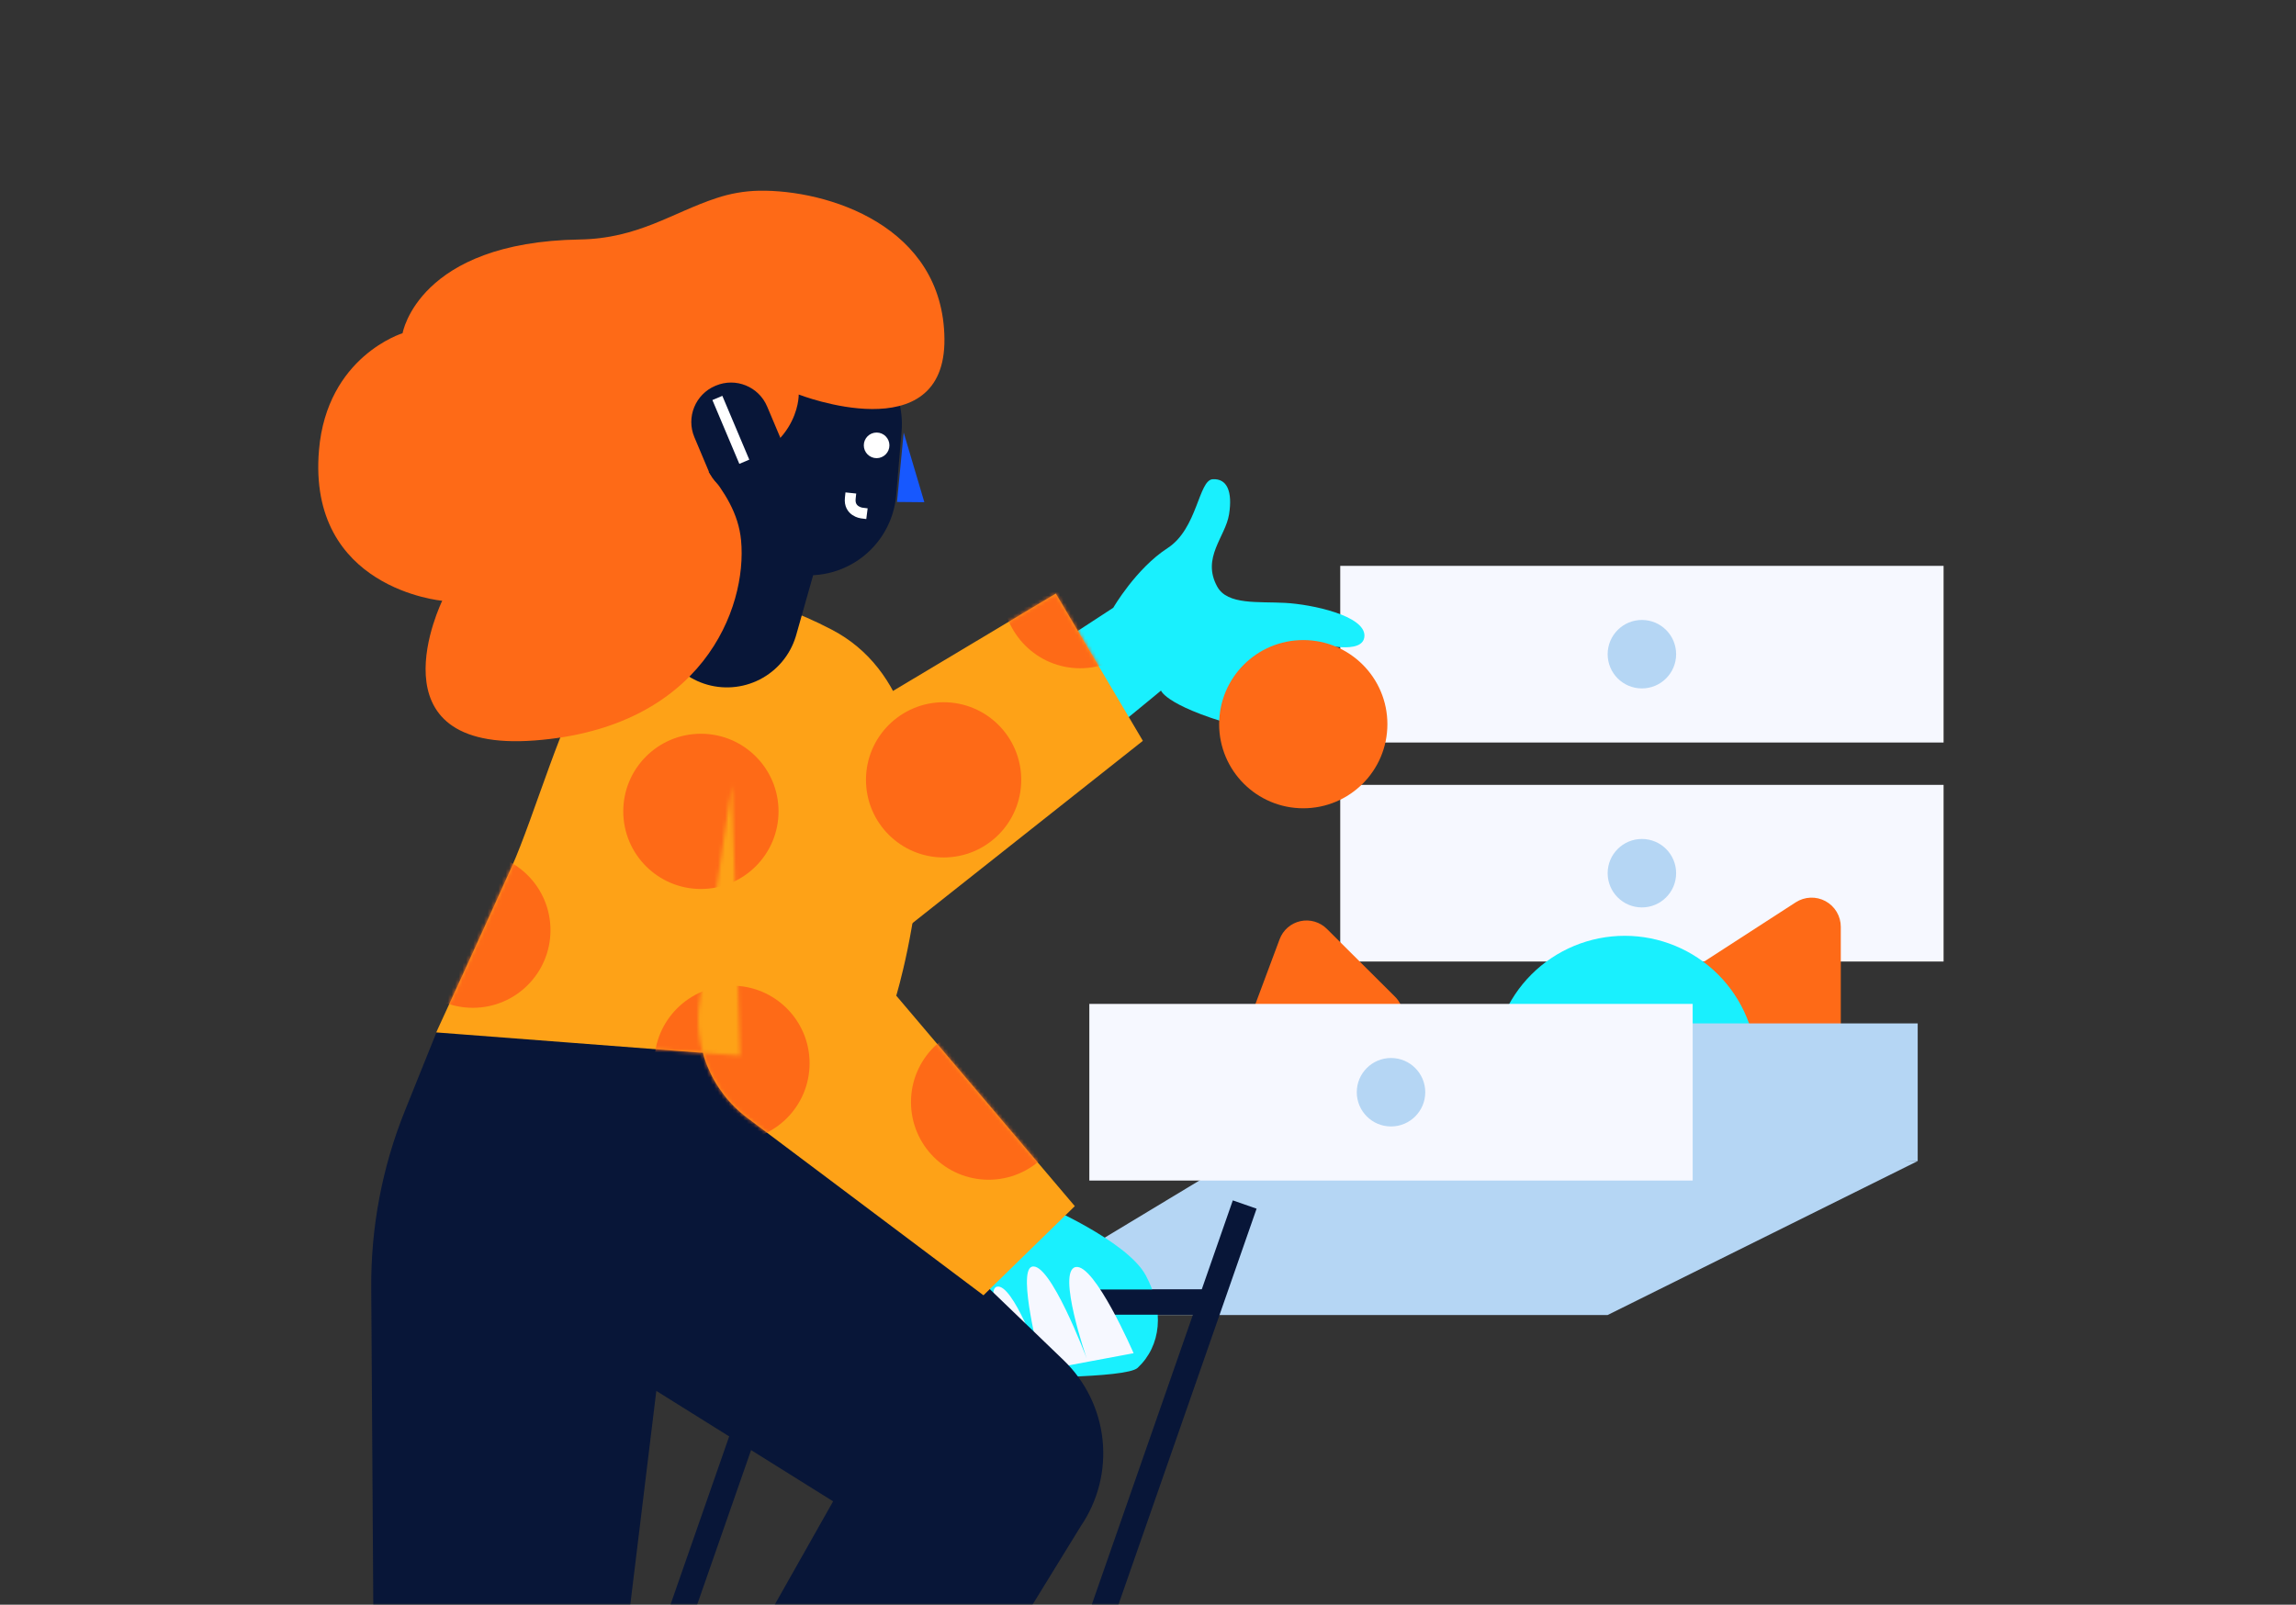 <svg width="638" height="446" viewBox="0 0 638 446" fill="none" xmlns="http://www.w3.org/2000/svg">
<rect x="0" y="0" width="638" height="446" fill="#333333" stroke="none"/>
<mask id="mask0_1083_1630" style="mask-type:alpha" maskUnits="userSpaceOnUse" x="0" y="0" width="638" height="446">
<rect width="638" height="446" fill="#D9D9D9"/>
</mask>
<g mask="url(#mask0_1083_1630)">
<path d="M271.303 365.497H446.707L532.881 322.705L352.702 316.398L271.303 365.497Z" fill="#B5D6F4"/>
<path d="M372.419 218.144H540.072V267.243H372.419V218.144Z" fill="#F6F8FF"/>
<path d="M372.419 157.274H540.072V206.373H372.419V157.274Z" fill="#F6F8FF"/>
<path d="M511.51 289.325V257.592C511.509 256.135 511.116 254.704 510.371 253.451C509.626 252.198 508.557 251.169 507.276 250.472C505.996 249.775 504.551 249.436 503.094 249.491C501.638 249.545 500.222 249.992 498.998 250.783L457.291 277.763C455.886 278.669 454.795 279.988 454.17 281.538C453.544 283.09 453.413 284.796 453.794 286.424C454.177 288.052 455.053 289.522 456.303 290.633C457.554 291.743 459.117 292.439 460.779 292.626L502.485 297.379C503.62 297.508 504.769 297.395 505.857 297.049C506.945 296.703 507.947 296.131 508.8 295.371C509.651 294.611 510.333 293.679 510.8 292.637C511.267 291.595 511.509 290.467 511.51 289.325Z" fill="#FE6A17"/>
<path d="M355.579 261.03L348.28 280.574C347.82 281.8 347.667 283.12 347.838 284.419C348.008 285.718 348.495 286.954 349.256 288.02C350.017 289.086 351.028 289.948 352.201 290.53C353.374 291.113 354.673 291.398 355.981 291.36L382.185 290.641C383.751 290.604 385.272 290.106 386.558 289.21C387.844 288.314 388.838 287.059 389.415 285.603C389.992 284.146 390.128 282.551 389.805 281.017C389.483 279.484 388.715 278.079 387.599 276.979L368.695 258.16C367.748 257.219 366.58 256.53 365.298 256.156C364.016 255.782 362.66 255.736 361.355 256.022C360.051 256.307 358.838 256.915 357.829 257.79C356.82 258.665 356.046 259.778 355.579 261.03Z" fill="#FE6A17"/>
<path d="M488.147 296.768C488.147 287.042 484.284 277.714 477.406 270.836C470.529 263.958 461.201 260.095 451.475 260.095C441.748 260.095 432.42 263.958 425.543 270.836C418.665 277.714 414.802 287.042 414.802 296.768" fill="#19F0FE"/>
<path d="M365.229 284.443H532.881V322.698H365.229V284.443Z" fill="#B5D6F4"/>
<path d="M302.698 279.021H470.351V328.119H302.698V279.021Z" fill="#F6F8FF"/>
<path d="M456.241 252.206C450.988 252.206 446.728 247.947 446.728 242.693C446.728 237.439 450.988 233.18 456.241 233.18C461.496 233.18 465.755 237.439 465.755 242.693C465.755 247.947 461.496 252.206 456.241 252.206Z" fill="#B5D6F4"/>
<path d="M456.241 191.337C450.988 191.337 446.728 187.078 446.728 181.823C446.728 176.569 450.988 172.31 456.241 172.31C461.496 172.31 465.755 176.569 465.755 181.823C465.755 187.078 461.496 191.337 456.241 191.337Z" fill="#B5D6F4"/>
<path d="M345.871 334.785L185.244 795.311" stroke="#081638" stroke-width="7"/>
<path d="M228.806 334.785L68.178 795.311" stroke="#081638" stroke-width="7"/>
<path d="M336.703 361.902H218.027" stroke="#081638" stroke-width="7"/>
<path d="M289.618 334.757C289.618 334.757 313.153 344.781 318.381 354.474C323.608 364.167 322.695 374.018 316.116 380.181C312.93 383.158 280.737 382.892 280.737 382.892L272.892 349.491L289.618 334.757Z" fill="#19F0FE"/>
<path d="M335.833 361.902H304.69" stroke="#081638" stroke-width="7"/>
<path d="M315 376.107C315 376.107 304.126 350.994 298.861 352.168C293.596 353.342 301.961 377.552 301.961 377.552C301.961 377.552 291.676 350.144 286.639 352.1C282.73 353.631 288.98 377.612 288.98 377.612C288.98 377.612 281.458 356.684 277.053 357.611C272.648 358.537 283.488 382 283.488 382" fill="#F6F8FF"/>
<path d="M258.23 342.12L295.571 378.074C301.67 383.947 305.497 391.787 306.375 400.207C307.254 408.628 305.129 417.089 300.375 424.095L223.901 548.495L172.846 521.091L231.501 417.278L182.374 386.58L150.807 645.959L105.066 654.753L103.161 358.098C103.017 341.189 106.188 324.417 112.509 308.733L121.296 286.895L210.015 284.694L258.23 342.12Z" fill="#081638"/>
<path d="M366.055 178.847C366.386 178.847 378.999 182.32 379.143 176.725C379.286 171.131 364.653 167.981 357.132 167.564C349.61 167.147 341.089 168.204 338.249 163.063C333.798 155.009 340.535 149.235 341.528 142.929C342.52 136.622 340.981 132.969 336.997 133.192C333.014 133.415 332.791 146.934 324.442 152.334C315.662 158.015 309.342 168.923 309.342 168.923L286.547 183.794C286.547 183.794 302.92 206.984 303.589 207.092C304.258 207.2 322.616 191.934 322.616 191.934C322.616 191.934 324.054 196.694 347.503 202.777" fill="#19F0FE"/>
<path d="M203.357 218.266L194.397 278.352C193.484 284.441 194.239 290.662 196.576 296.358C198.913 302.054 202.738 307.013 207.664 310.711L273.28 360.01L298.663 335.231L249.047 276.734C249.047 276.734 273.265 197.003 231.142 175.014C192.995 155.095 175.269 170.426 164.692 186.181C156.437 198.463 148.505 226.823 142.17 240.982C135.835 255.14 121.216 286.945 121.216 286.945L205.679 293.417" fill="#FEA217"/>
<mask id="mask1_1083_1630" style="mask-type:luminance" maskUnits="userSpaceOnUse" x="121" y="165" width="178" height="196">
<path fill-rule="evenodd" clip-rule="evenodd" d="M203.357 218.266L194.397 278.352C193.484 284.441 194.239 290.662 196.576 296.358C198.913 302.054 202.738 307.013 207.664 310.711L273.28 360.01L298.663 335.231L249.047 276.734C249.047 276.734 273.265 197.003 231.142 175.014C192.995 155.095 175.269 170.426 164.692 186.181C156.437 198.463 148.505 226.823 142.17 240.982C135.835 255.14 121.216 286.945 121.216 286.945L205.679 293.417" fill="white"/>
</mask>
<g mask="url(#mask1_1083_1630)">
<path d="M131.392 280.107C119.476 280.107 109.819 270.449 109.819 258.534C109.819 246.62 119.476 236.962 131.392 236.962C143.307 236.962 152.964 246.62 152.964 258.534C152.964 270.449 143.307 280.107 131.392 280.107Z" fill="#FE6A17"/>
<path d="M262.206 238.321C250.292 238.321 240.634 228.663 240.634 216.749C240.634 204.834 250.292 195.176 262.206 195.176C274.12 195.176 283.778 204.834 283.778 216.749C283.778 228.663 274.12 238.321 262.206 238.321Z" fill="#FE6A17"/>
<path d="M189.436 185.807C177.52 185.807 167.863 176.149 167.863 164.235C167.863 152.32 177.52 142.662 189.436 142.662C201.351 142.662 211.008 152.32 211.008 164.235C211.008 176.149 201.351 185.807 189.436 185.807Z" fill="#FE6A17"/>
<path d="M203.393 317.103C191.477 317.103 181.82 307.444 181.82 295.531C181.82 283.616 191.477 273.958 203.393 273.958C215.308 273.958 224.965 283.616 224.965 295.531C224.965 307.444 215.308 317.103 203.393 317.103Z" fill="#FE6A17"/>
<path d="M274.711 327.889C262.797 327.889 253.139 318.231 253.139 306.317C253.139 294.403 262.797 284.745 274.711 284.745C286.625 284.745 296.283 294.403 296.283 306.317C296.283 318.231 286.625 327.889 274.711 327.889Z" fill="#FE6A17"/>
<path d="M194.764 247.079C182.849 247.079 173.191 237.422 173.191 225.507C173.191 213.593 182.849 203.935 194.764 203.935C206.679 203.935 216.336 213.593 216.336 225.507C216.336 237.422 206.679 247.079 194.764 247.079Z" fill="#FE6A17"/>
</g>
<path d="M293.385 164.976L317.575 205.905L236.305 270.22L226.425 205.021L293.385 164.976Z" fill="#FEA217"/>
<mask id="mask2_1083_1630" style="mask-type:luminance" maskUnits="userSpaceOnUse" x="226" y="164" width="92" height="107">
<path fill-rule="evenodd" clip-rule="evenodd" d="M293.385 164.976L317.575 205.905L236.305 270.22L226.425 205.021L293.385 164.976Z" fill="white"/>
</mask>
<g mask="url(#mask2_1083_1630)">
<path d="M262.206 238.321C250.292 238.321 240.634 228.663 240.634 216.749C240.634 204.835 250.292 195.177 262.206 195.177C274.12 195.177 283.778 204.835 283.778 216.749C283.778 228.663 274.12 238.321 262.206 238.321Z" fill="#FE6A17"/>
<path d="M300.144 185.735C288.231 185.735 278.572 176.077 278.572 164.163C278.572 152.249 288.231 142.591 300.144 142.591C312.059 142.591 321.717 152.249 321.717 164.163C321.717 176.077 312.059 185.735 300.144 185.735Z" fill="#FE6A17"/>
</g>
<path fill-rule="evenodd" clip-rule="evenodd" d="M217.774 115.374L201.998 171.052L217.774 115.374Z" fill="#081638"/>
<path d="M217.774 115.374L201.998 171.052" stroke="#081638" stroke-width="40" stroke-linecap="round" stroke-linejoin="round"/>
<path d="M215.301 158.194L218.263 159.021C221.715 159.976 225.332 160.157 228.863 159.555C232.393 158.952 235.742 157.578 238.68 155.532C241.618 153.487 244.068 150.818 245.858 147.717C247.647 144.617 248.731 141.16 249.033 137.593L250.528 119.918C251.012 114.211 249.469 108.518 246.171 103.836C242.872 99.155 238.03 95.784 232.494 94.319C229.402 93.499 226.173 93.297 223.002 93.723C219.831 94.15 216.775 95.198 214.014 96.805C211.245 98.413 208.822 100.55 206.88 103.095C204.939 105.639 203.522 108.541 202.703 111.634L198.244 128.482C196.605 134.683 197.475 141.281 200.668 146.844C203.86 152.407 209.117 156.486 215.301 158.194Z" fill="#081638"/>
<path d="M88.636 125.117C85.371 163.703 122.885 166.974 122.885 166.974C122.885 166.974 102.125 209.321 148.585 205.804C195.045 202.288 207.722 169.132 205.924 150.17C205.205 142.619 201.293 136.766 196.871 131.121C222.334 127.188 221.945 109.65 221.945 109.65C221.945 109.65 262.767 125.577 262.436 94.161C262.106 62.744 229.905 52.677 210.879 53.008C206.866 53.092 202.897 53.783 199.093 55.057C186.869 59.062 177.355 66.304 161.097 66.562C116.183 67.281 111.869 92.615 111.869 92.615C111.869 92.615 90.85 99.007 88.636 125.117Z" fill="#FE6A17"/>
<path d="M251.111 120.22L256.856 139.585L249.263 139.513" fill="#1758FE"/>
<path d="M243.589 127.339C241.623 127.339 240.03 125.745 240.03 123.779C240.03 121.813 241.623 120.22 243.589 120.22C245.555 120.22 247.148 121.813 247.148 123.779C247.148 125.745 245.555 127.339 243.589 127.339Z" fill="white"/>
<path d="M239.419 142.583C239.419 142.583 235.888 142.13 236.269 138.506L239.419 142.583Z" fill="#1758FE"/>
<path d="M239.419 142.583C239.419 142.583 235.888 142.13 236.269 138.506" stroke="white" stroke-width="3" stroke-linecap="square"/>
<path d="M198.755 107.246L198.906 107.184C204.45 104.847 210.835 107.446 213.172 112.99L217.113 122.326C219.45 127.87 216.847 134.259 211.303 136.597L211.159 136.658C205.615 138.996 199.222 136.396 196.885 130.852L192.952 121.516C190.615 115.972 193.218 109.583 198.755 107.246Z" fill="#081638"/>
<path d="M199.921 111.986L206.241 126.958" stroke="white" stroke-width="3" stroke-linecap="square"/>
<path d="M386.528 313.084C381.273 313.084 377.014 308.825 377.014 303.57C377.014 298.316 381.273 294.057 386.528 294.057C391.782 294.057 396.041 298.316 396.041 303.57C396.041 308.825 391.782 313.084 386.528 313.084Z" fill="#B5D6F4"/>
<path d="M362.143 224.652C349.232 224.652 338.766 214.185 338.766 201.274C338.766 188.363 349.232 177.897 362.143 177.897C375.054 177.897 385.521 188.363 385.521 201.274C385.521 214.185 375.054 224.652 362.143 224.652Z" fill="#FE6A17"/>
</g>
</svg>
